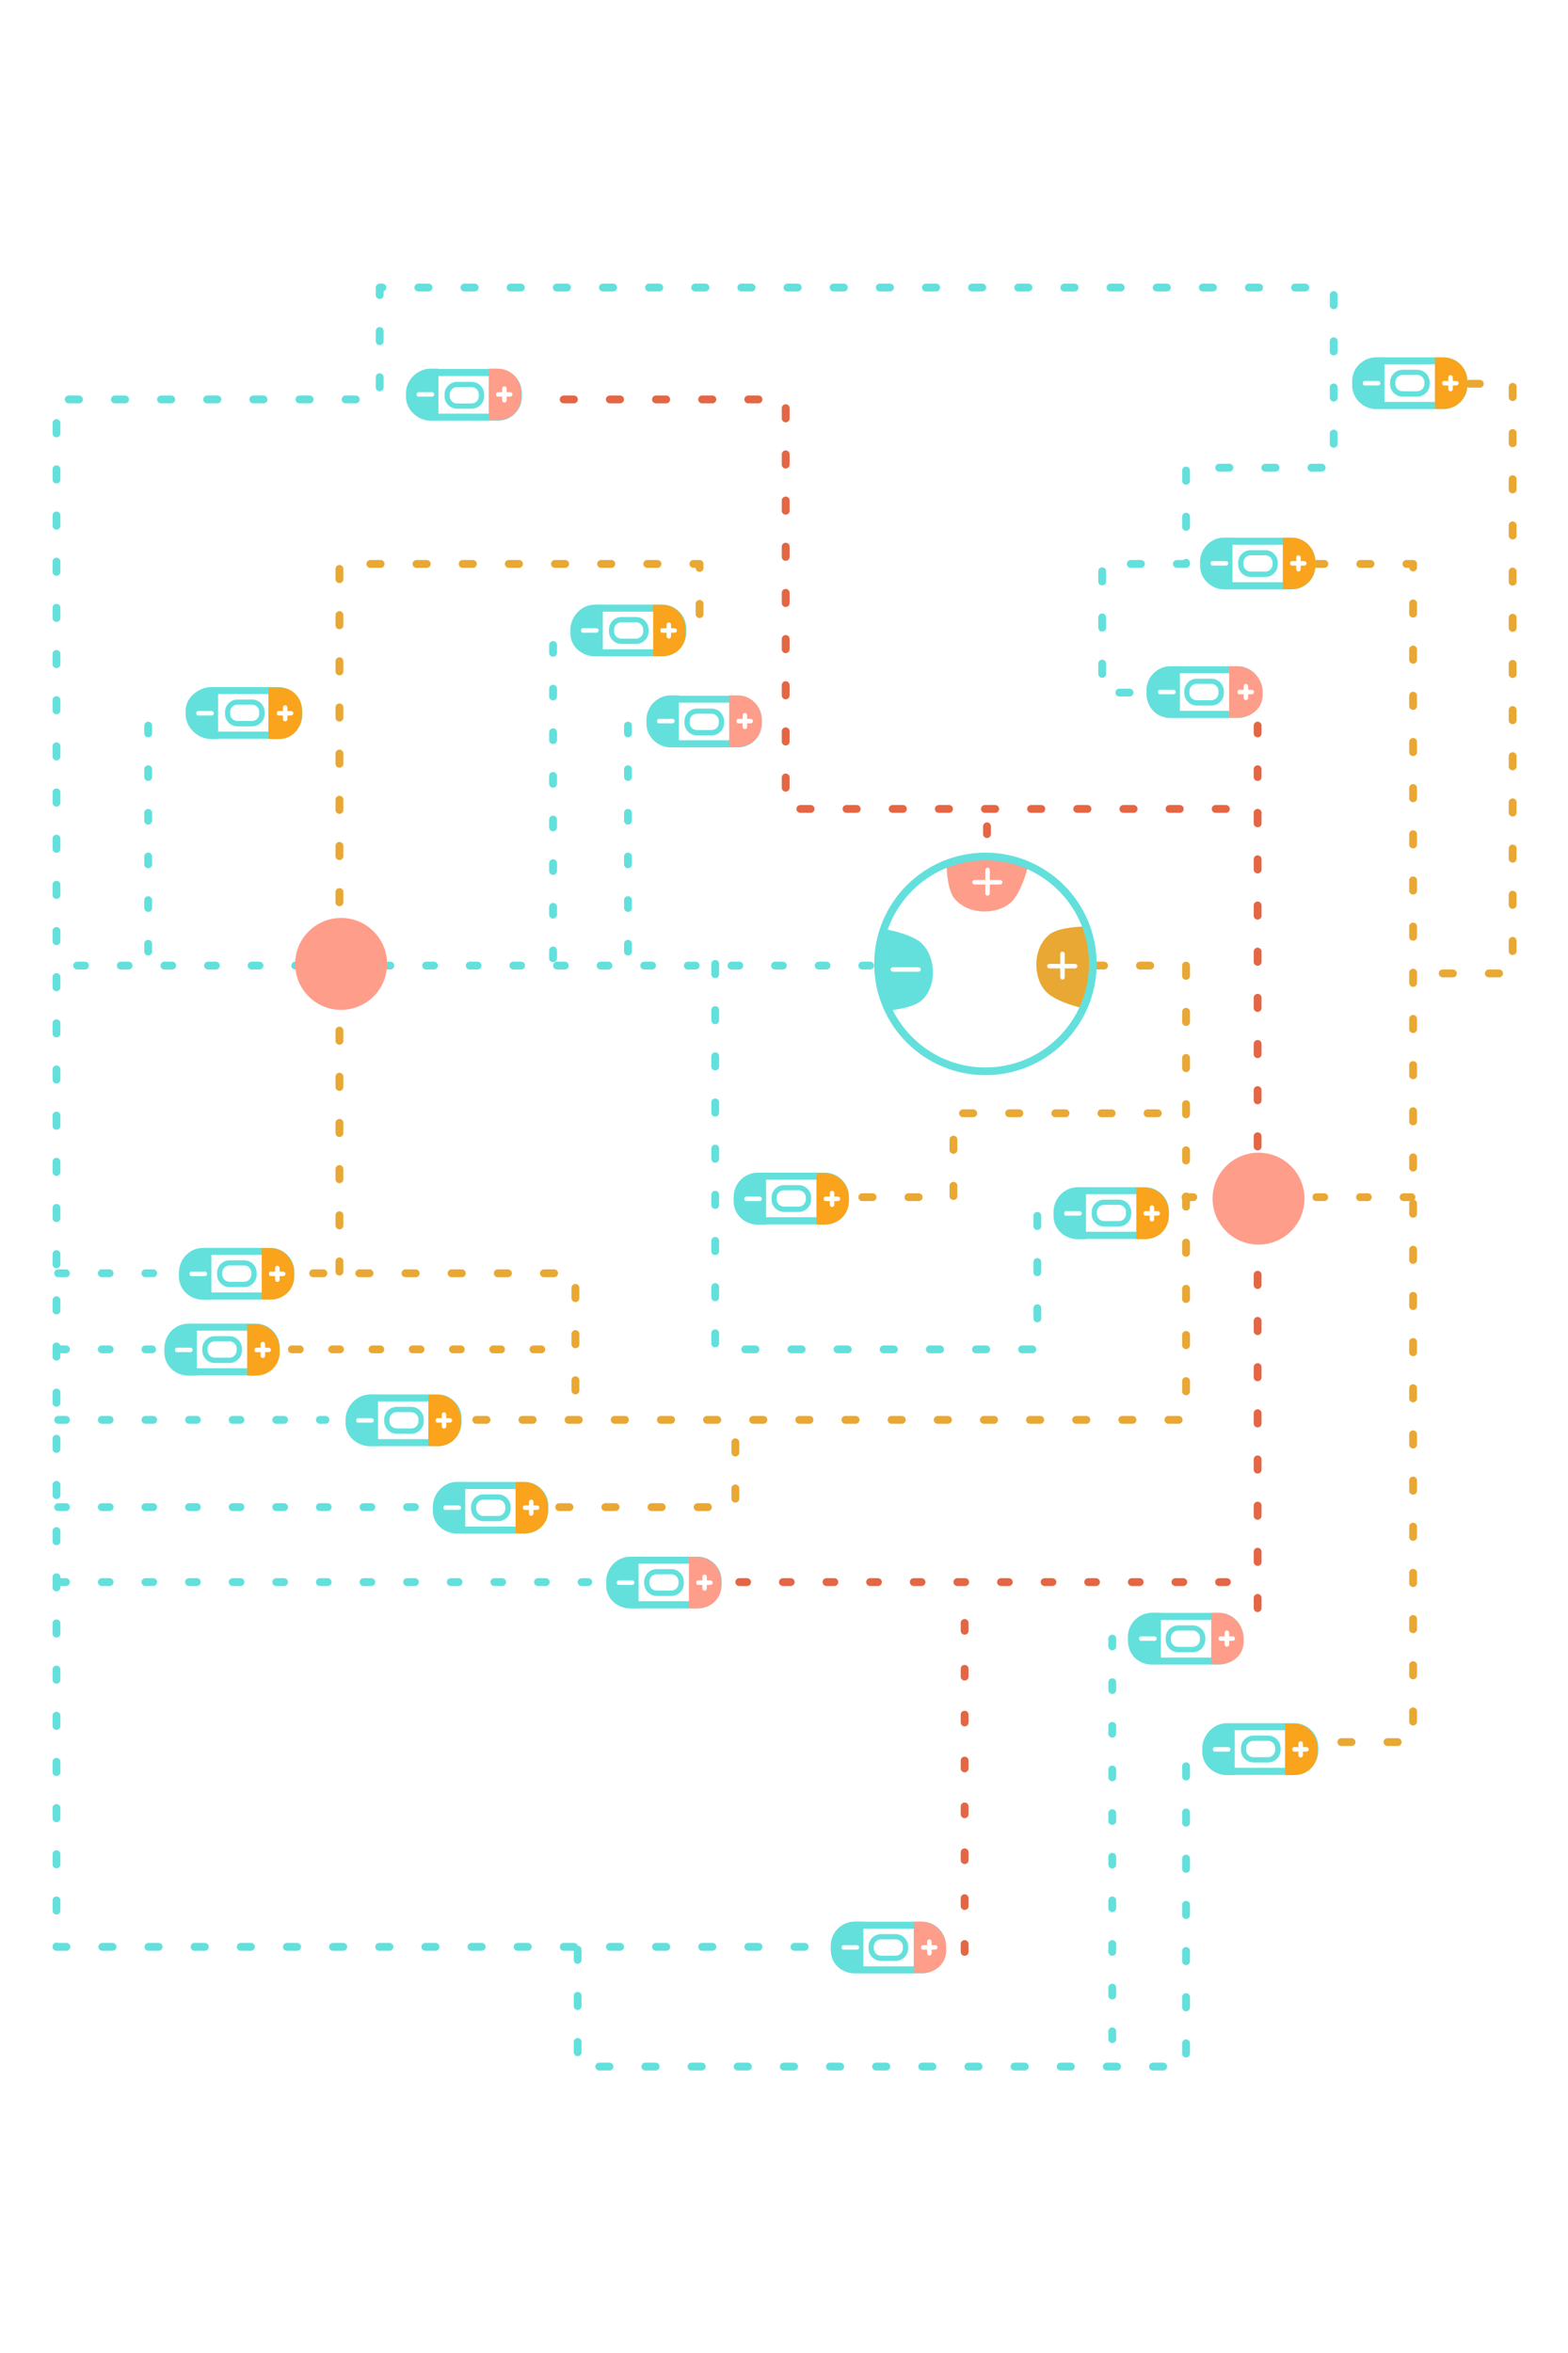 <?xml version="1.0" encoding="utf-8"?>
<!-- Generator: Adobe Illustrator 18.1.1, SVG Export Plug-In . SVG Version: 6.00 Build 0)  -->
<svg version="1.1" id="Layer_1" xmlns="http://www.w3.org/2000/svg" xmlns:xlink="http://www.w3.org/1999/xlink" x="0px" y="0px"
	 viewBox="0 0 1402 2103" enable-background="new 0 0 1402 2103" xml:space="preserve">
<line fill="none" stroke="#E46644" stroke-width="7" stroke-linecap="round" stroke-linejoin="round" stroke-miterlimit="10" stroke-dasharray="7,32" x1="1124.5" y1="648.5" x2="1124.5" y2="726.5"/>
<g>
	
		<polyline fill="none" stroke="#E8A833" stroke-width="7" stroke-linecap="round" stroke-linejoin="round" stroke-miterlimit="10" stroke-dasharray="9.169,32.09" points="
		978,863 1060.5,863 1060.5,1269 408,1269 	"/>
	
		<polyline fill="none" stroke="#E8A833" stroke-width="7" stroke-linecap="round" stroke-linejoin="round" stroke-miterlimit="10" stroke-dasharray="9.169,32.09" points="
		280,1138 514.5,1138 514.5,1267.5 	"/>
	
		<line fill="none" stroke="#E8A833" stroke-width="7" stroke-linecap="round" stroke-linejoin="round" stroke-miterlimit="10" stroke-dasharray="7,29" x1="261" y1="1206" x2="511" y2="1206"/>
	
		<polyline fill="none" stroke="#E8A833" stroke-width="7" stroke-linecap="round" stroke-linejoin="round" stroke-miterlimit="10" stroke-dasharray="9.169,32.09" points="
		500,1347 657.5,1347 657.5,1267.5 	"/>
	
		<polyline fill="none" stroke="#E8A833" stroke-width="7" stroke-linecap="round" stroke-linejoin="round" stroke-miterlimit="10" stroke-dasharray="9.169,32.09" points="
		771,1070 852.5,1070 852.5,995 1060,995 	"/>
	
		<polyline fill="none" stroke="#E8A833" stroke-width="7" stroke-linecap="round" stroke-linejoin="round" stroke-miterlimit="10" stroke-dasharray="9.169,32.09" points="
		303.5,1136.5 303.5,504 625.5,504 625.5,576.5 	"/>
	
		<polyline fill="none" stroke="#E8A833" stroke-width="7" stroke-linecap="round" stroke-linejoin="round" stroke-miterlimit="10" stroke-dasharray="9.169,32.09" points="
		1175,504 1263.5,504 1263.5,1557 1182,1557 	"/>
	
		<polyline fill="none" stroke="#E8A833" stroke-width="7" stroke-linecap="round" stroke-linejoin="round" stroke-miterlimit="10" stroke-dasharray="9.169,32.09" points="
		1314,343 1352.5,343 1352.5,870 1267,870 	"/>
	
		<line fill="none" stroke="#E8A833" stroke-width="7" stroke-linecap="round" stroke-linejoin="round" stroke-miterlimit="10" stroke-dasharray="7,32" x1="1060" y1="1070" x2="1267" y2="1070"/>
</g>
<g>
	
		<polyline fill="none" stroke="#63E0DC" stroke-width="7" stroke-linecap="round" stroke-linejoin="round" stroke-miterlimit="10" stroke-dasharray="9.169,32.09" points="
		1010,619 985.5,619 985.5,504 1060.5,504 1060.5,418 1192.5,418 1192.5,257 339.5,257 339.5,357 50.5,357 50.5,1740 736,1740 	"/>
	
		<line fill="none" stroke="#63E0DC" stroke-width="7" stroke-linecap="round" stroke-linejoin="round" stroke-miterlimit="10" stroke-dasharray="7,32" x1="778" y1="863" x2="52" y2="863"/>
	
		<line fill="none" stroke="#63E0DC" stroke-width="7" stroke-linecap="round" stroke-linejoin="round" stroke-miterlimit="10" stroke-dasharray="7,32" x1="132.5" y1="648.5" x2="132.5" y2="861.5"/>
	
		<line fill="none" stroke="#63E0DC" stroke-width="7" stroke-linecap="round" stroke-linejoin="round" stroke-miterlimit="10" stroke-dasharray="7,32" x1="494.5" y1="576.5" x2="494.5" y2="861.5"/>
	
		<line fill="none" stroke="#63E0DC" stroke-width="7" stroke-linecap="round" stroke-linejoin="round" stroke-miterlimit="10" stroke-dasharray="7,32" x1="561.5" y1="648.5" x2="561.5" y2="861.5"/>
	
		<polyline fill="none" stroke="#63E0DC" stroke-width="7" stroke-linecap="round" stroke-linejoin="round" stroke-miterlimit="10" stroke-dasharray="9.169,32.09" points="
		639.5,861.5 639.5,1206 927.5,1206 927.5,1069.5 	"/>
	
		<polyline fill="none" stroke="#63E0DC" stroke-width="7" stroke-linecap="round" stroke-linejoin="round" stroke-miterlimit="10" stroke-dasharray="9.169,32.09" points="
		516.5,1742.5 516.5,1847 1060.5,1847 1060.5,1547.5 	"/>
	
		<line fill="none" stroke="#63E0DC" stroke-width="7" stroke-linecap="round" stroke-linejoin="round" stroke-miterlimit="10" stroke-dasharray="7,32" x1="994.5" y1="1464.5" x2="994.5" y2="1846.5"/>
	
		<line fill="none" stroke="#63E0DC" stroke-width="7" stroke-linecap="round" stroke-linejoin="round" stroke-miterlimit="10" stroke-dasharray="7,32" x1="52" y1="1414" x2="526" y2="1414"/>
	
		<line fill="none" stroke="#63E0DC" stroke-width="7" stroke-linecap="round" stroke-linejoin="round" stroke-miterlimit="10" stroke-dasharray="7,32" x1="52" y1="1347" x2="394" y2="1347"/>
	
		<line fill="none" stroke="#63E0DC" stroke-width="7" stroke-linecap="round" stroke-linejoin="round" stroke-miterlimit="10" stroke-dasharray="7,32" x1="52" y1="1269" x2="291" y2="1269"/>
	
		<line fill="none" stroke="#63E0DC" stroke-width="7" stroke-linecap="round" stroke-linejoin="round" stroke-miterlimit="10" stroke-dasharray="7,32" x1="52" y1="1206" x2="136" y2="1206"/>
	
		<line fill="none" stroke="#63E0DC" stroke-width="7" stroke-linecap="round" stroke-linejoin="round" stroke-miterlimit="10" stroke-dasharray="7,32" x1="52" y1="1138" x2="168" y2="1138"/>
</g>
<g>
	
		<polyline fill="none" stroke="#E46644" stroke-width="7" stroke-linecap="round" stroke-linejoin="round" stroke-miterlimit="10" stroke-dasharray="9.169,32.09" points="
		504,357 702.5,357 702.5,723 1124.5,723 1124.5,1464.5 	"/>
	
		<line fill="none" stroke="#E46644" stroke-width="7" stroke-linecap="round" stroke-linejoin="round" stroke-miterlimit="10" stroke-dasharray="7,32" x1="661" y1="1414" x2="1126" y2="1414"/>
	
		<line fill="none" stroke="#E46644" stroke-width="7" stroke-linecap="round" stroke-linejoin="round" stroke-miterlimit="10" stroke-dasharray="7,34" x1="862.5" y1="1744.5" x2="862.5" y2="1419.5"/>
	
		<line fill="none" stroke="#E46644" stroke-width="7" stroke-linecap="round" stroke-linejoin="round" stroke-miterlimit="10" stroke-dasharray="7,25" x1="882.5" y1="738.5" x2="882.5" y2="763.5"/>
	<circle fill="#FE9D8A" stroke="#FE9D8A" stroke-width="9.169" stroke-miterlimit="10" cx="305" cy="861.5" r="36.5"/>
	<circle fill="#FE9D8A" stroke="#FE9D8A" stroke-width="9.169" stroke-miterlimit="10" cx="1125.3" cy="1071.3" r="36.5"/>
</g>
<g>
	<g>
		<g>
			<path fill="#63E0DC" d="M824.3,1763.7h-60.1c-11.8,0-21.4-9.6-21.4-21.4v-3.4c0-11.8,9.6-21.4,21.4-21.4h60.1
				c11.8,0,21.4,9.6,21.4,21.4v3.4C845.8,1754.1,836.2,1763.7,824.3,1763.7z M764.2,1723.8c-8.3,0-15.1,6.8-15.1,15.1v3.4
				c0,8.3,6.8,15.1,15.1,15.1h60.1c8.3,0,15.1-6.8,15.1-15.1v-3.4c0-8.3-6.8-15.1-15.1-15.1H764.2z"/>
		</g>
		<g>
			<path fill="#63E0DC" d="M800.8,1752.6h-13c-6.2,0-11.2-5-11.2-11.2v-1.6c0-6.2,5-11.2,11.2-11.2h13c6.2,0,11.2,5,11.2,11.2v1.6
				C812,1747.6,807,1752.6,800.8,1752.6z M787.8,1733.3c-3.6,0-6.5,2.9-6.5,6.5v1.6c0,3.6,2.9,6.5,6.5,6.5h13c3.6,0,6.5-2.9,6.5-6.5
				v-1.6c0-3.6-2.9-6.5-6.5-6.5H787.8z"/>
		</g>
		<path fill="#63E0DC" d="M764.2,1717.5c-11.8,0-21.2,10.7-21.2,22.5v3.4c0,11.8,9.4,20.1,21.2,20.1h7.8v-1.6v-3.1V1725v-3.1v-4.4
			H764.2z M766,1742.5c-3,0-8,0-12,0c-2,0-2-4,0-4c4,0,9,0,12,0S769,1742.5,766,1742.5z"/>
		<path fill="#FE9D8A" d="M824.3,1717.5H817v4.4v3.1v33.8v3.1v1.6h7.3c11.8,0,21.7-8.3,21.7-20.1v-3.4
			C846,1728.2,836.2,1717.5,824.3,1717.5z M836,1742.5c-1,0-2,0-3,0c0,1,0,3,0,3c0,3-4,3-4,0c0,0,0-2,0-3c-2,0-3,0-4,0c-2,0-2-4,0-4
			c1,0,2,0,4,0c0-1,0-2,0-3c0-3,4-3,4,0c0,1,0,2,0,3c1,0,2,0,3,0C839,1738.5,839,1742.5,836,1742.5z"/>
	</g>
	<g>
		<g>
			<path fill="#63E0DC" d="M445.2,376h-60.1c-11.8,0-21.4-9.6-21.4-21.4v-3.4c0-11.8,9.6-21.4,21.4-21.4h60.1
				c11.8,0,21.4,9.6,21.4,21.4v3.4C466.7,366.4,457,376,445.2,376z M385.1,336.1c-8.3,0-15.1,6.8-15.1,15.1v3.4
				c0,8.3,6.8,15.1,15.1,15.1h60.1c8.3,0,15.1-6.8,15.1-15.1v-3.4c0-8.3-6.8-15.1-15.1-15.1H385.1z"/>
		</g>
		<g>
			<path fill="#63E0DC" d="M421.7,365.3h-13c-6.2,0-11.2-5-11.2-11.2v-1.6c0-6.2,5-11.2,11.2-11.2h13c6.2,0,11.2,5,11.2,11.2v1.6
				C432.9,360.3,427.9,365.3,421.7,365.3z M408.6,346c-3.6,0-6.5,2.9-6.5,6.5v1.6c0,3.6,2.9,6.5,6.5,6.5h13c3.6,0,6.5-2.9,6.5-6.5
				v-1.6c0-3.6-2.9-6.5-6.5-6.5H408.6z"/>
		</g>
		<path fill="#63E0DC" d="M385.1,329.5c-11.8,0-22.1,10-22.1,21.8v3.4c0,11.8,10.3,20.8,22.1,20.8h6.9v-2.2v-3.1v-33.8v-3.1v-3.8
			H385.1z M386,354.5c-3,0-8,0-12,0c-2,0-2-4,0-4c4,0,9,0,12,0S389,354.5,386,354.5z"/>
		<path fill="#FE9D8A" d="M445.2,329.5H437v3.8v3.1v33.8v3.1v2.2h8.2c11.8,0,20.8-9,20.8-20.8v-3.4C466,339.5,457,329.5,445.2,329.5
			z M456,354.5c-1,0-2,0-3,0c0,1,0,3,0,3c0,3-4,3-4,0c0,0,0-2,0-3c-2,0-3,0-4,0c-2,0-2-4,0-4c1,0,2,0,4,0c0-1,0-2,0-3c0-3,4-3,4,0
			c0,1,0,2,0,3c1,0,2,0,3,0C459,350.5,459,354.5,456,354.5z"/>
	</g>
	<g>
		<g>
			<path fill="#63E0DC" d="M659.8,668h-60.1c-11.8,0-21.4-9.6-21.4-21.4v-3.4c0-11.8,9.6-21.4,21.4-21.4h60.1
				c11.8,0,21.4,9.6,21.4,21.4v3.4C681.2,658.4,671.6,668,659.8,668z M599.7,628c-8.3,0-15.1,6.8-15.1,15.1v3.4
				c0,8.3,6.8,15.1,15.1,15.1h60.1c8.3,0,15.1-6.8,15.1-15.1v-3.4c0-8.3-6.8-15.1-15.1-15.1H599.7z"/>
		</g>
		<g>
			<path fill="#63E0DC" d="M636.2,657.3h-13c-6.2,0-11.2-5-11.2-11.2v-1.6c0-6.2,5-11.2,11.2-11.2h13c6.2,0,11.2,5,11.2,11.2v1.6
				C647.5,652.3,642.4,657.3,636.2,657.3z M623.2,637.9c-3.6,0-6.5,2.9-6.5,6.5v1.6c0,3.6,2.9,6.5,6.5,6.5h13c3.6,0,6.5-2.9,6.5-6.5
				v-1.6c0-3.6-2.9-6.5-6.5-6.5H623.2z"/>
		</g>
		<path fill="#63E0DC" d="M599.7,621.5c-11.8,0-21.7,10-21.7,21.8v3.4c0,11.8,9.9,20.8,21.7,20.8h7.3v-2.2v-3.1v-33.8v-3.1v-3.8
			H599.7z M601,646.5c-3,0-8,0-12,0c-2,0-2-4,0-4c4,0,9,0,12,0S604,646.5,601,646.5z"/>
		<path fill="#FE9D8A" d="M659.8,621.5H652v3.8v3.1v33.8v3.1v2.2h7.8c11.8,0,21.2-9,21.2-20.8v-3.4
			C681,631.5,671.6,621.5,659.8,621.5z M671,646.5c-1,0-2,0-3,0c0,1,0,3,0,3c0,3-4,3-4,0c0,0,0-2,0-3c-2,0-3,0-4,0c-2,0-2-4,0-4
			c1,0,2,0,4,0c0-1,0-2,0-3c0-3,4-3,4,0c0,1,0,2,0,3c1,0,2,0,3,0C674,642.5,674,646.5,671,646.5z"/>
	</g>
	<g>
		<g>
			<path fill="#63E0DC" d="M623.8,1437.5h-60.1c-11.8,0-21.4-9.6-21.4-21.4v-3.4c0-11.8,9.6-21.4,21.4-21.4h60.1
				c11.8,0,21.4,9.6,21.4,21.4v3.4C645.2,1427.9,635.6,1437.5,623.8,1437.5z M563.7,1397.5c-8.3,0-15.1,6.8-15.1,15.1v3.4
				c0,8.3,6.8,15.1,15.1,15.1h60.1c8.3,0,15.1-6.8,15.1-15.1v-3.4c0-8.3-6.8-15.1-15.1-15.1H563.7z"/>
		</g>
		<g>
			<path fill="#63E0DC" d="M600.2,1426.4h-13c-6.2,0-11.2-5-11.2-11.2v-1.6c0-6.2,5-11.2,11.2-11.2h13c6.2,0,11.2,5,11.2,11.2v1.6
				C611.5,1421.4,606.4,1426.4,600.2,1426.4z M587.2,1407c-3.6,0-6.5,2.9-6.5,6.5v1.6c0,3.6,2.9,6.5,6.5,6.5h13
				c3.6,0,6.5-2.9,6.5-6.5v-1.6c0-3.6-2.9-6.5-6.5-6.5H587.2z"/>
		</g>
		<path fill="#63E0DC" d="M563.7,1391.5c-11.8,0-21.7,10.3-21.7,22.1v3.4c0,11.8,9.9,20.5,21.7,20.5h7.3v-2v-3.1v-33.8v-3.1v-4
			H563.7z M565,1416.5c-3,0-8,0-12,0c-2,0-2-4,0-4c4,0,9,0,12,0S568,1416.5,565,1416.5z"/>
		<path fill="#FE9D8A" d="M623.8,1391.5H616v4v3.1v33.8v3.1v2h7.8c11.8,0,21.2-8.7,21.2-20.5v-3.4
			C645,1401.8,635.6,1391.5,623.8,1391.5z M635,1416.5c-1,0-2,0-3,0c0,1,0,3,0,3c0,3-4,3-4,0c0,0,0-2,0-3c-2,0-3,0-4,0c-2,0-2-4,0-4
			c1,0,2,0,4,0c0-1,0-2,0-3c0-3,4-3,4,0c0,1,0,2,0,3c1,0,2,0,3,0C638,1412.5,638,1416.5,635,1416.5z"/>
	</g>
	<g>
		<g>
			<path fill="#63E0DC" d="M1090,1487.7h-60.1c-11.8,0-21.4-9.6-21.4-21.4v-3.4c0-11.8,9.6-21.4,21.4-21.4h60.1
				c11.8,0,21.4,9.6,21.4,21.4v3.4C1111.4,1478.1,1101.8,1487.7,1090,1487.7z M1029.9,1447.8c-8.3,0-15.1,6.8-15.1,15.1v3.4
				c0,8.3,6.8,15.1,15.1,15.1h60.1c8.3,0,15.1-6.8,15.1-15.1v-3.4c0-8.3-6.8-15.1-15.1-15.1H1029.9z"/>
		</g>
		<g>
			<path fill="#63E0DC" d="M1066.5,1476.7h-13c-6.2,0-11.2-5-11.2-11.2v-1.6c0-6.2,5-11.2,11.2-11.2h13c6.2,0,11.2,5,11.2,11.2v1.6
				C1077.7,1471.6,1072.7,1476.7,1066.5,1476.7z M1053.4,1457.3c-3.6,0-6.5,2.9-6.5,6.5v1.6c0,3.6,2.9,6.5,6.5,6.5h13
				c3.6,0,6.5-2.9,6.5-6.5v-1.6c0-3.6-2.9-6.5-6.5-6.5H1053.4z"/>
		</g>
		<path fill="#63E0DC" d="M1029.9,1441.5c-11.8,0-20.9,10.7-20.9,22.6v3.4c0,11.8,9.1,20,20.9,20h8.1v-1.5v-3.1v-33.8v-3.1v-4.5
			H1029.9z M1032,1466.5c-3,0-8,0-12,0c-2,0-2-4,0-4c4,0,9,0,12,0S1035,1466.5,1032,1466.5z"/>
		<path fill="#FE9D8A" d="M1090,1441.5h-7v4.5v3.1v33.8v3.1v1.5h7c11.8,0,22-8.2,22-20v-3.4C1112,1452.2,1101.8,1441.5,1090,1441.5z
			 M1102,1466.5c-1,0-2,0-3,0c0,1,0,3,0,3c0,3-4,3-4,0c0,0,0-2,0-3c-2,0-3,0-4,0c-2,0-2-4,0-4c1,0,2,0,4,0c0-1,0-2,0-3c0-3,4-3,4,0
			c0,1,0,2,0,3c1,0,2,0,3,0C1105,1462.5,1105,1466.5,1102,1466.5z"/>
	</g>
	<g>
		<g>
			<path fill="#63E0DC" d="M1106.6,641.7h-60.1c-11.8,0-21.4-9.6-21.4-21.4v-3.4c0-11.8,9.6-21.4,21.4-21.4h60.1
				c11.8,0,21.4,9.6,21.4,21.4v3.4C1128,632.1,1118.4,641.7,1106.6,641.7z M1046.5,601.7c-8.3,0-15.1,6.8-15.1,15.1v3.4
				c0,8.3,6.8,15.1,15.1,15.1h60.1c8.3,0,15.1-6.8,15.1-15.1v-3.4c0-8.3-6.8-15.1-15.1-15.1H1046.5z"/>
		</g>
		<g>
			<path fill="#63E0DC" d="M1083.1,630.6h-13c-6.2,0-11.2-5-11.2-11.2v-1.6c0-6.2,5-11.2,11.2-11.2h13c6.2,0,11.2,5,11.2,11.2v1.6
				C1094.3,625.6,1089.3,630.6,1083.1,630.6z M1070,611.2c-3.6,0-6.5,2.9-6.5,6.5v1.6c0,3.6,2.9,6.5,6.5,6.5h13
				c3.6,0,6.5-2.9,6.5-6.5v-1.6c0-3.6-2.9-6.5-6.5-6.5H1070z"/>
		</g>
		<path fill="#63E0DC" d="M1046.5,595.5c-11.8,0-20.5,10.7-20.5,22.5v3.4c0,11.8,8.7,20.1,20.5,20.1h8.5v-1.6v-3.1V603v-3.1v-4.4
			H1046.5z M1049,620.5c-4,0-8,0-12,0c-2,0-2-4,0-4c4,0,8,0,12,0C1052,616.5,1052,620.5,1049,620.5z"/>
		<path fill="#FE9D8A" d="M1106.6,595.5h-7.6v4.4v3.1v33.8v3.1v1.6h7.6c11.8,0,22.4-8.3,22.4-20.1V618
			C1129,606.2,1118.4,595.5,1106.6,595.5z M1119,620.5c-1,0-2,0-3,0c0,1,0,3,0,3c0,3-4,3-4,0c0,0,0-2,0-3c-2,0-3,0-4,0c-2,0-2-4,0-4
			c1,0,2,0,4,0c0-1,0-2,0-3c0-3,4-3,4,0c0,1,0,2,0,3c1,0,2,0,3,0C1122,616.5,1122,620.5,1119,620.5z"/>
	</g>
</g>
<g>
	<g>
		<g>
			<path fill="#63E0DC" d="M248.9,660.3h-60.1c-11.8,0-21.4-9.6-21.4-21.4v-3.4c0-11.8,9.6-21.4,21.4-21.4h60.1
				c11.8,0,21.4,9.6,21.4,21.4v3.4C270.3,650.7,260.7,660.3,248.9,660.3z M188.8,620.3c-8.3,0-15.1,6.8-15.1,15.1v3.4
				c0,8.3,6.8,15.1,15.1,15.1h60.1c8.3,0,15.1-6.8,15.1-15.1v-3.4c0-8.3-6.8-15.1-15.1-15.1H188.8z"/>
		</g>
		<g>
			<path fill="#63E0DC" d="M225.4,649.2h-13c-6.2,0-11.2-5-11.2-11.2v-1.6c0-6.2,5-11.2,11.2-11.2h13c6.2,0,11.2,5,11.2,11.2v1.6
				C236.6,644.2,231.6,649.2,225.4,649.2z M212.3,629.8c-3.6,0-6.5,2.9-6.5,6.5v1.6c0,3.6,2.9,6.5,6.5,6.5h13c3.6,0,6.5-2.9,6.5-6.5
				v-1.6c0-3.6-2.9-6.5-6.5-6.5H212.3z"/>
		</g>
		<path fill="#63E0DC" d="M188.8,614.5c-11.8,0-22.8,8.9-22.8,20.7v3.4c0,11.8,11,21.9,22.8,21.9h6.2v-3.3v-3.1v-33.8v-3.1v-2.7
			H188.8z M189,639.5c-3,0-8,0-12,0c-2,0-2-4,0-4c4,0,9,0,12,0S192,639.5,189,639.5z"/>
		<path fill="#F9A41C" d="M249.8,614.5H240v2.7v3.1v33.8v3.1v3.3h9.8c11.8,0,20.2-10.1,20.2-21.9v-3.4
			C270,623.4,261.6,614.5,249.8,614.5z M260,639.5c-1,0-2,0-3,0c0,1,0,2,0,3c0,3-4,3-4,0c0-1,0-2,0-3c-2,0-3,0-4,0c-2,0-2-4,0-4
			c1,0,2,0,4,0c0-1,0-3,0-3c0-3,4-3,4,0c0,0,0,2,0,3c1,0,2,0,3,0C263,635.5,263,639.5,260,639.5z"/>
	</g>
	<g>
		<g>
			<path fill="#63E0DC" d="M228.7,1229.2h-60.1c-11.8,0-21.4-9.6-21.4-21.4v-3.4c0-11.8,9.6-21.4,21.4-21.4h60.1
				c11.8,0,21.4,9.6,21.4,21.4v3.4C250.1,1219.6,240.5,1229.2,228.7,1229.2z M168.6,1189.3c-8.3,0-15.1,6.8-15.1,15.1v3.4
				c0,8.3,6.8,15.1,15.1,15.1h60.1c8.3,0,15.1-6.8,15.1-15.1v-3.4c0-8.3-6.8-15.1-15.1-15.1H168.6z"/>
		</g>
		<g>
			<path fill="#63E0DC" d="M205.1,1218.2h-13c-6.2,0-11.2-5-11.2-11.2v-1.6c0-6.2,5-11.2,11.2-11.2h13c6.2,0,11.2,5,11.2,11.2v1.6
				C216.4,1213.1,211.3,1218.2,205.1,1218.2z M192.1,1198.8c-3.6,0-6.5,2.9-6.5,6.5v1.6c0,3.6,2.9,6.5,6.5,6.5h13
				c3.6,0,6.5-2.9,6.5-6.5v-1.6c0-3.6-2.9-6.5-6.5-6.5H192.1z"/>
		</g>
		<path fill="#63E0DC" d="M168.6,1183.5c-11.8,0-21.6,10.1-21.6,21.9v3.4c0,11.8,9.8,20.7,21.6,20.7h7.4v-2.2v-3.1v-33.8v-3.1v-3.8
			H168.6z M170,1208.5c-3,0-8,0-12,0c-2,0-2-4,0-4c4,0,9,0,12,0S173,1208.5,170,1208.5z"/>
		<path fill="#F9A41C" d="M228.7,1183.5H221v3.8v3.1v33.8v3.1v2.2h7.7c11.8,0,21.3-8.9,21.3-20.7v-3.4
			C250,1193.6,240.5,1183.5,228.7,1183.5z M240,1208.5c-1,0-2,0-3,0c0,1,0,2,0,3c0,3-4,3-4,0c0-1,0-2,0-3c-2,0-3,0-4,0c-2,0-2-4,0-4
			c1,0,2,0,4,0c0-1,0-3,0-3c0-3,4-3,4,0c0,0,0,2,0,3c1,0,2,0,3,0C243,1204.5,243,1208.5,240,1208.5z"/>
	</g>
	<g>
		<g>
			<path fill="#63E0DC" d="M391.3,1292.5h-60.1c-11.8,0-21.4-9.6-21.4-21.4v-3.4c0-11.8,9.6-21.4,21.4-21.4h60.1
				c11.8,0,21.4,9.6,21.4,21.4v3.4C412.7,1282.9,403.1,1292.5,391.3,1292.5z M331.2,1252.6c-8.3,0-15.1,6.8-15.1,15.1v3.4
				c0,8.3,6.8,15.1,15.1,15.1h60.1c8.3,0,15.1-6.8,15.1-15.1v-3.4c0-8.3-6.8-15.1-15.1-15.1H331.2z"/>
		</g>
		<g>
			<path fill="#63E0DC" d="M367.7,1281.4h-13c-6.2,0-11.2-5-11.2-11.2v-1.6c0-6.2,5-11.2,11.2-11.2h13c6.2,0,11.2,5,11.2,11.2v1.6
				C379,1276.4,373.9,1281.4,367.7,1281.4z M354.7,1262.1c-3.6,0-6.5,2.9-6.5,6.5v1.6c0,3.6,2.9,6.5,6.5,6.5h13
				c3.6,0,6.5-2.9,6.5-6.5v-1.6c0-3.6-2.9-6.5-6.5-6.5H354.7z"/>
		</g>
		<path fill="#63E0DC" d="M331.2,1246.5c-11.8,0-22.2,10.3-22.2,22.1v3.4c0,11.8,10.3,20.5,22.2,20.5h6.8v-1.9v-3.1v-33.8v-3.1v-4.1
			H331.2z M332,1271.5c-3,0-8,0-12,0c-2,0-2-4,0-4c4,0,9,0,12,0S335,1271.5,332,1271.5z"/>
		<path fill="#F9A41C" d="M391.3,1246.5H383v4.1v3.1v33.8v3.1v1.9h8.3c11.8,0,20.7-8.7,20.7-20.5v-3.4
			C412,1256.8,403.1,1246.5,391.3,1246.5z M402,1271.5c-1,0-2,0-3,0c0,1,0,3,0,3c0,3-4,3-4,0c0,0,0-2,0-3c-2,0-3,0-4,0c-2,0-2-4,0-4
			c1,0,2,0,4,0c0-1,0-2,0-3c0-3,4-3,4,0c0,1,0,2,0,3c1,0,2,0,3,0C405,1267.5,405,1271.5,402,1271.5z"/>
	</g>
	<g>
		<g>
			<path fill="#63E0DC" d="M468.9,1370.7h-60.1c-11.8,0-21.4-9.6-21.4-21.4v-3.4c0-11.8,9.6-21.4,21.4-21.4h60.1
				c11.8,0,21.4,9.6,21.4,21.4v3.4C490.4,1361.1,480.7,1370.7,468.9,1370.7z M408.8,1330.8c-8.3,0-15.1,6.8-15.1,15.1v3.4
				c0,8.3,6.8,15.1,15.1,15.1h60.1c8.3,0,15.1-6.8,15.1-15.1v-3.4c0-8.3-6.8-15.1-15.1-15.1H408.8z"/>
		</g>
		<g>
			<path fill="#63E0DC" d="M445.4,1359.6h-13c-6.2,0-11.2-5-11.2-11.2v-1.6c0-6.2,5-11.2,11.2-11.2h13c6.2,0,11.2,5,11.2,11.2v1.6
				C456.6,1354.6,451.6,1359.6,445.4,1359.6z M432.3,1340.3c-3.6,0-6.5,2.9-6.5,6.5v1.6c0,3.6,2.9,6.5,6.5,6.5h13
				c3.6,0,6.5-2.9,6.5-6.5v-1.6c0-3.6-2.9-6.5-6.5-6.5H432.3z"/>
		</g>
		<path fill="#63E0DC" d="M408.8,1324.5c-11.8,0-21.8,10.7-21.8,22.5v3.4c0,11.8,10,20.1,21.8,20.1h7.2v-1.6v-3.1V1332v-3.1v-4.4
			H408.8z M410,1349.5c-3,0-8,0-12,0c-2,0-2-4,0-4c4,0,9,0,12,0S413,1349.5,410,1349.5z"/>
		<path fill="#F9A41C" d="M468.9,1324.5H461v4.4v3.1v33.8v3.1v1.6h7.9c11.8,0,21.1-8.3,21.1-20.1v-3.4
			C490,1335.2,480.7,1324.5,468.9,1324.5z M480,1349.5c-1,0-2,0-3,0c0,1,0,3,0,3c0,3-4,3-4,0c0,0,0-2,0-3c-2,0-3,0-4,0c-2,0-2-4,0-4
			c1,0,2,0,4,0c0-1,0-2,0-3c0-3,4-3,4,0c0,1,0,2,0,3c1,0,2,0,3,0C483,1345.5,483,1349.5,480,1349.5z"/>
	</g>
	<g>
		<g>
			<path fill="#63E0DC" d="M241.8,1161.5h-60.1c-11.8,0-21.4-9.6-21.4-21.4v-3.4c0-11.8,9.6-21.4,21.4-21.4h60.1
				c11.8,0,21.4,9.6,21.4,21.4v3.4C263.2,1151.9,253.6,1161.5,241.8,1161.5z M181.7,1121.5c-8.3,0-15.1,6.8-15.1,15.1v3.4
				c0,8.3,6.8,15.1,15.1,15.1h60.1c8.3,0,15.1-6.8,15.1-15.1v-3.4c0-8.3-6.8-15.1-15.1-15.1H181.7z"/>
		</g>
		<g>
			<path fill="#63E0DC" d="M218.3,1150.4h-13c-6.2,0-11.2-5-11.2-11.2v-1.6c0-6.2,5-11.2,11.2-11.2h13c6.2,0,11.2,5,11.2,11.2v1.6
				C229.5,1145.4,224.5,1150.4,218.3,1150.4z M205.2,1131c-3.6,0-6.5,2.9-6.5,6.5v1.6c0,3.6,2.9,6.5,6.5,6.5h13
				c3.6,0,6.5-2.9,6.5-6.5v-1.6c0-3.6-2.9-6.5-6.5-6.5H205.2z"/>
		</g>
		<path fill="#63E0DC" d="M181.7,1115.5c-11.8,0-21.7,10.2-21.7,22.1v3.4c0,11.8,9.9,20.6,21.7,20.6h7.3v-2v-3.1v-33.8v-3.1v-4
			H181.7z M183,1140.5c-3,0-8,0-12,0c-2,0-2-4,0-4c4,0,9,0,12,0S186,1140.5,183,1140.5z"/>
		<path fill="#F9A41C" d="M241.8,1115.5H234v4v3.1v33.8v3.1v2h7.8c11.8,0,21.2-8.7,21.2-20.6v-3.4
			C263,1125.7,253.6,1115.5,241.8,1115.5z M253,1140.5c-1,0-2,0-3,0c0,1,0,3,0,3c0,3-4,3-4,0c0,0,0-2,0-3c-2,0-3,0-4,0c-2,0-2-4,0-4
			c1,0,2,0,4,0c0-1,0-2,0-3c0-3,4-3,4,0c0,1,0,2,0,3c1,0,2,0,3,0C256,1136.5,256,1140.5,253,1140.5z"/>
	</g>
	<g>
		<g>
			<path fill="#63E0DC" d="M737.6,1094.3h-60.1c-11.8,0-21.4-9.6-21.4-21.4v-3.4c0-11.8,9.6-21.4,21.4-21.4h60.1
				c11.8,0,21.4,9.6,21.4,21.4v3.4C759,1084.6,749.4,1094.3,737.6,1094.3z M677.5,1054.3c-8.3,0-15.1,6.8-15.1,15.1v3.4
				c0,8.3,6.8,15.1,15.1,15.1h60.1c8.3,0,15.1-6.8,15.1-15.1v-3.4c0-8.3-6.8-15.1-15.1-15.1H677.5z"/>
		</g>
		<g>
			<path fill="#63E0DC" d="M714.1,1083.2h-13c-6.2,0-11.2-5-11.2-11.2v-1.6c0-6.2,5-11.2,11.2-11.2h13c6.2,0,11.2,5,11.2,11.2v1.6
				C725.3,1078.1,720.3,1083.2,714.1,1083.2z M701,1063.8c-3.6,0-6.5,2.9-6.5,6.5v1.6c0,3.6,2.9,6.5,6.5,6.5h13
				c3.6,0,6.5-2.9,6.5-6.5v-1.6c0-3.6-2.9-6.5-6.5-6.5H701z"/>
		</g>
		<path fill="#63E0DC" d="M677.5,1048.5c-11.8,0-21.5,10-21.5,21.8v3.4c0,11.8,9.7,20.8,21.5,20.8h7.5v-2.2v-3.1v-33.8v-3.1v-3.8
			H677.5z M679,1073.5c-3,0-8,0-12,0c-2,0-2-4,0-4c4,0,9,0,12,0S682,1073.5,679,1073.5z"/>
		<path fill="#F9A41C" d="M737.6,1048.5H730v3.8v3.1v33.8v3.1v2.2h7.6c11.8,0,21.4-9,21.4-20.8v-3.4
			C759,1058.5,749.4,1048.5,737.6,1048.5z M749,1073.5c-1,0-2,0-3,0c0,1,0,2,0,3c0,3-4,3-4,0c0-1,0-2,0-3c-2,0-3,0-4,0c-2,0-2-4,0-4
			c1,0,2,0,4,0c0-1,0-3,0-3c0-3,4-3,4,0c0,0,0,2,0,3c1,0,2,0,3,0C752,1069.5,752,1073.5,749,1073.5z"/>
	</g>
	<g>
		<g>
			<path fill="#63E0DC" d="M1023.8,1107.3h-60.1c-11.8,0-21.4-9.6-21.4-21.4v-3.4c0-11.8,9.6-21.4,21.4-21.4h60.1
				c11.8,0,21.4,9.6,21.4,21.4v3.4C1045.3,1097.7,1035.7,1107.3,1023.8,1107.3z M963.7,1067.3c-8.3,0-15.1,6.8-15.1,15.1v3.4
				c0,8.3,6.8,15.1,15.1,15.1h60.1c8.3,0,15.1-6.8,15.1-15.1v-3.4c0-8.3-6.8-15.1-15.1-15.1H963.7z"/>
		</g>
		<g>
			<path fill="#63E0DC" d="M1000.3,1096.2h-13c-6.2,0-11.2-5-11.2-11.2v-1.6c0-6.2,5-11.2,11.2-11.2h13c6.2,0,11.2,5,11.2,11.2v1.6
				C1011.5,1091.2,1006.5,1096.2,1000.3,1096.2z M987.3,1076.8c-3.6,0-6.5,2.9-6.5,6.5v1.6c0,3.6,2.9,6.5,6.5,6.5h13
				c3.6,0,6.5-2.9,6.5-6.5v-1.6c0-3.6-2.9-6.5-6.5-6.5H987.3z"/>
		</g>
		<path fill="#63E0DC" d="M963.7,1061.5c-11.8,0-21.7,10.1-21.7,21.9v3.4c0,11.8,9.9,20.7,21.7,20.7h7.3v-2.2v-3.1v-33.8v-3.1v-3.8
			H963.7z M965,1086.5c-3,0-8,0-12,0c-2,0-2-4,0-4c4,0,9,0,12,0S968,1086.5,965,1086.5z"/>
		<path fill="#F9A41C" d="M1023.8,1061.5h-7.8v3.8v3.1v33.8v3.1v2.2h7.8c11.8,0,21.2-8.9,21.2-20.7v-3.4
			C1045,1071.6,1035.7,1061.5,1023.8,1061.5z M1035,1086.5c-1,0-2,0-3,0c0,1,0,2,0,3c0,3-4,3-4,0c0-1,0-2,0-3c-2,0-3,0-4,0
			c-2,0-2-4,0-4c1,0,2,0,4,0c0-1,0-3,0-3c0-3,4-3,4,0c0,0,0,2,0,3c1,0,2,0,3,0C1038,1082.5,1038,1086.5,1035,1086.5z"/>
	</g>
	<g>
		<g>
			<path fill="#63E0DC" d="M1154.8,526.8h-60.1c-11.8,0-21.4-9.6-21.4-21.4V502c0-11.8,9.6-21.4,21.4-21.4h60.1
				c11.8,0,21.4,9.6,21.4,21.4v3.4C1176.3,517.2,1166.7,526.8,1154.8,526.8z M1094.7,486.8c-8.3,0-15.1,6.8-15.1,15.1v3.4
				c0,8.3,6.8,15.1,15.1,15.1h60.1c8.3,0,15.1-6.8,15.1-15.1V502c0-8.3-6.8-15.1-15.1-15.1H1094.7z"/>
		</g>
		<g>
			<path fill="#63E0DC" d="M1131.3,515.7h-13c-6.2,0-11.2-5-11.2-11.2v-1.6c0-6.2,5-11.2,11.2-11.2h13c6.2,0,11.2,5,11.2,11.2v1.6
				C1142.5,510.7,1137.5,515.7,1131.3,515.7z M1118.3,496.3c-3.6,0-6.5,2.9-6.5,6.5v1.6c0,3.6,2.9,6.5,6.5,6.5h13
				c3.6,0,6.5-2.9,6.5-6.5v-1.6c0-3.6-2.9-6.5-6.5-6.5H1118.3z"/>
		</g>
		<path fill="#63E0DC" d="M1094.7,480.5c-11.8,0-21.7,9.8-21.7,21.6v3.4c0,11.8,9.9,21,21.7,21h7.3V524V521v-33.8V484v-3.5H1094.7z
			 M1096,505.5c-3,0-8,0-12,0c-2,0-2-4,0-4c4,0,9,0,12,0S1099,505.5,1096,505.5z"/>
		<path fill="#F9A41C" d="M1154.8,480.5h-7.8v3.5v3.1V521v3.1v2.5h7.8c11.8,0,21.2-9.2,21.2-21v-3.4
			C1176,490.3,1166.7,480.5,1154.8,480.5z M1166,505.5c-1,0-2,0-3,0c0,1,0,3,0,3c0,3-4,3-4,0c0,0,0-2,0-3c-2,0-3,0-4,0c-2,0-2-4,0-4
			c1,0,2,0,4,0c0-1,0-2,0-3c0-3,4-3,4,0c0,1,0,2,0,3c1,0,2,0,3,0C1169,501.5,1169,505.5,1166,505.5z"/>
	</g>
	<g>
		<g>
			<path fill="#63E0DC" d="M1290.7,365.6h-60.1c-11.8,0-21.4-9.6-21.4-21.4v-3.4c0-11.8,9.6-21.4,21.4-21.4h60.1
				c11.8,0,21.4,9.6,21.4,21.4v3.4C1312.1,355.9,1302.5,365.6,1290.7,365.6z M1230.6,325.6c-8.3,0-15.1,6.8-15.1,15.1v3.4
				c0,8.3,6.8,15.1,15.1,15.1h60.1c8.3,0,15.1-6.8,15.1-15.1v-3.4c0-8.3-6.8-15.1-15.1-15.1H1230.6z"/>
		</g>
		<g>
			<path fill="#63E0DC" d="M1267.1,354.5h-13c-6.2,0-11.2-5-11.2-11.2v-1.6c0-6.2,5-11.2,11.2-11.2h13c6.2,0,11.2,5,11.2,11.2v1.6
				C1278.4,349.4,1273.3,354.5,1267.1,354.5z M1254.1,335.1c-3.6,0-6.5,2.9-6.5,6.5v1.6c0,3.6,2.9,6.5,6.5,6.5h13
				c3.6,0,6.5-2.9,6.5-6.5v-1.6c0-3.6-2.9-6.5-6.5-6.5H1254.1z"/>
		</g>
		<path fill="#63E0DC" d="M1230.6,319.5c-11.8,0-21.6,9.4-21.6,21.2v3.4c0,11.8,9.8,21.4,21.6,21.4h7.4v-2.9v-3.1v-33.8v-3.1v-3.1
			H1230.6z M1232,344.5c-3,0-8,0-12,0c-2,0-2-4,0-4c4,0,9,0,12,0S1235,344.5,1232,344.5z"/>
		<path fill="#F9A41C" d="M1290.7,319.5h-7.7v3.1v3.1v33.8v3.1v2.9h7.7c11.8,0,21.3-9.6,21.3-21.4v-3.4
			C1312,328.9,1302.5,319.5,1290.7,319.5z M1302,344.5c-1,0-2,0-3,0c0,1,0,3,0,3c0,3-4,3-4,0c0,0,0-2,0-3c-2,0-3,0-4,0c-2,0-2-4,0-4
			c1,0,2,0,4,0c0-1,0-2,0-3c0-3,4-3,4,0c0,1,0,2,0,3c1,0,2,0,3,0C1305,340.5,1305,344.5,1302,344.5z"/>
	</g>
	<g>
		<g>
			<path fill="#63E0DC" d="M1157.3,1586.3h-60.1c-11.8,0-21.4-9.6-21.4-21.4v-3.4c0-11.8,9.6-21.4,21.4-21.4h60.1
				c11.8,0,21.4,9.6,21.4,21.4v3.4C1178.7,1576.7,1169.1,1586.3,1157.3,1586.3z M1097.2,1546.4c-8.3,0-15.1,6.8-15.1,15.1v3.4
				c0,8.3,6.8,15.1,15.1,15.1h60.1c8.3,0,15.1-6.8,15.1-15.1v-3.4c0-8.3-6.8-15.1-15.1-15.1H1097.2z"/>
		</g>
		<g>
			<path fill="#63E0DC" d="M1133.8,1575.2h-13c-6.2,0-11.2-5-11.2-11.2v-1.6c0-6.2,5-11.2,11.2-11.2h13c6.2,0,11.2,5,11.2,11.2v1.6
				C1145,1570.2,1140,1575.2,1133.8,1575.2z M1120.7,1555.9c-3.6,0-6.5,2.9-6.5,6.5v1.6c0,3.6,2.9,6.5,6.5,6.5h13
				c3.6,0,6.5-2.9,6.5-6.5v-1.6c0-3.6-2.9-6.5-6.5-6.5H1120.7z"/>
		</g>
		<path fill="#63E0DC" d="M1097.2,1540.5c-11.8,0-22.2,10.1-22.2,21.9v3.4c0,11.8,10.4,20.7,22.2,20.7h6.8v-2.2v-3.1v-33.8v-3.1
			v-3.8H1097.2z M1098,1565.5c-3,0-8,0-12,0c-2,0-2-4,0-4c4,0,9,0,12,0S1101,1565.5,1098,1565.5z"/>
		<path fill="#F9A41C" d="M1157.3,1540.5h-8.3v3.8v3.1v33.8v3.1v2.2h8.3c11.8,0,20.7-8.9,20.7-20.7v-3.4
			C1178,1550.6,1169.1,1540.5,1157.3,1540.5z M1168,1565.5c-1,0-2,0-3,0c0,1,0,2,0,3c0,3-4,3-4,0c0-1,0-2,0-3c-2,0-3,0-4,0
			c-2,0-2-4,0-4c1,0,2,0,4,0c0-1,0-3,0-3c0-3,4-3,4,0c0,0,0,2,0,3c1,0,2,0,3,0C1171,1561.5,1171,1565.5,1168,1565.5z"/>
	</g>
	<g>
		<g>
			<path fill="#63E0DC" d="M592.2,586.6h-60.1c-11.8,0-21.4-9.6-21.4-21.4v-3.4c0-11.8,9.6-21.4,21.4-21.4h60.1
				c11.8,0,21.4,9.6,21.4,21.4v3.4C613.6,577,604,586.6,592.2,586.6z M532.1,546.7c-8.3,0-15.1,6.8-15.1,15.1v3.4
				c0,8.3,6.8,15.1,15.1,15.1h60.1c8.3,0,15.1-6.8,15.1-15.1v-3.4c0-8.3-6.8-15.1-15.1-15.1H532.1z"/>
		</g>
		<g>
			<path fill="#63E0DC" d="M568.7,575.5h-13c-6.2,0-11.2-5-11.2-11.2v-1.6c0-6.2,5-11.2,11.2-11.2h13c6.2,0,11.2,5,11.2,11.2v1.6
				C579.9,570.5,574.9,575.5,568.7,575.5z M555.6,556.2c-3.6,0-6.5,2.9-6.5,6.5v1.6c0,3.6,2.9,6.5,6.5,6.5h13c3.6,0,6.5-2.9,6.5-6.5
				v-1.6c0-3.6-2.9-6.5-6.5-6.5H555.6z"/>
		</g>
		<path fill="#63E0DC" d="M532.1,540.5c-11.8,0-22.1,10.5-22.1,22.3v3.4c0,11.8,10.3,20.3,22.1,20.3h6.9v-1.7v-3.1v-33.8v-3.1v-4.3
			H532.1z M533,565.5c-3,0-8,0-12,0c-2,0-2-4,0-4c4,0,9,0,12,0S536,565.5,533,565.5z"/>
		<path fill="#F9A41C" d="M592.2,540.5H584v4.3v3.1v33.8v3.1v1.7h8.2c11.8,0,20.8-8.5,20.8-20.3v-3.4C613,551,604,540.5,592.2,540.5
			z M603,565.5c-1,0-2,0-3,0c0,1,0,3,0,3c0,3-4,3-4,0c0,0,0-2,0-3c-2,0-3,0-4,0c-2,0-2-4,0-4c1,0,2,0,4,0c0-1,0-2,0-3c0-3,4-3,4,0
			c0,1,0,2,0,3c1,0,2,0,3,0C606,561.5,606,565.5,603,565.5z"/>
	</g>
</g>
<g>
	<path fill="#FE9D8A" d="M888,766.2c-14.4-1.2-28.4,0.1-41.7,3.4c0.1,11.2,1.4,26.6,7.2,33.6c13.1,15.6,40.2,14.3,51.6,2.1
		c6.7-7.1,11.9-21.9,14.4-32.5C909.5,769.4,898.9,767.1,888,766.2z M894.3,790.5H885v8c0,1.1-0.9,2-2,2s-2-0.9-2-2v-8h-9.7
		c-1.1,0-2-0.9-2-2s0.9-2,2-2h9.7v-9c0-1.1,0.9-2,2-2s2,0.9,2,2v9h9.3c1.1,0,2,0.9,2,2S895.4,790.5,894.3,790.5z"/>
	<path fill="#E8A833" d="M971.1,828c-11.2,0.3-26.6,1.8-33.4,7.7c-15.4,13.3-13.7,40.4-1.4,51.6c7.2,6.6,22,11.6,32.7,13.9
		c3.3-10,5.3-20.6,6.1-31.6C976,855.3,974.6,841.2,971.1,828z M961.3,865.5H952v8c0,1.1-0.9,2-2,2s-2-0.9-2-2v-8h-9.7
		c-1.1,0-2-0.9-2-2s0.9-2,2-2h9.7v-9c0-1.1,0.9-2,2-2s2,0.9,2,2v9h9.3c1.1,0,2,0.9,2,2S962.4,865.5,961.3,865.5z"/>
	<path fill="#63E0DC" d="M822.8,842c-7.6-6.1-22.8-10.2-33.6-11.8c-2.6,10.2-4,20.9-4,31.9c0,14.5,2.3,28.4,6.7,41.3
		c11.2-1,26.4-3.5,32.9-9.9C839.2,879.3,835.8,852.4,822.8,842z M821.3,868.5h-23c-1.1,0-2-0.9-2-2s0.9-2,2-2h23c1.1,0,2,0.9,2,2
		S822.4,868.5,821.3,868.5z"/>
	
		<circle fill="none" stroke="#63E0DC" stroke-width="6.877" stroke-linecap="round" stroke-miterlimit="10" cx="881.1" cy="861.5" r="96"/>
</g>
</svg>
